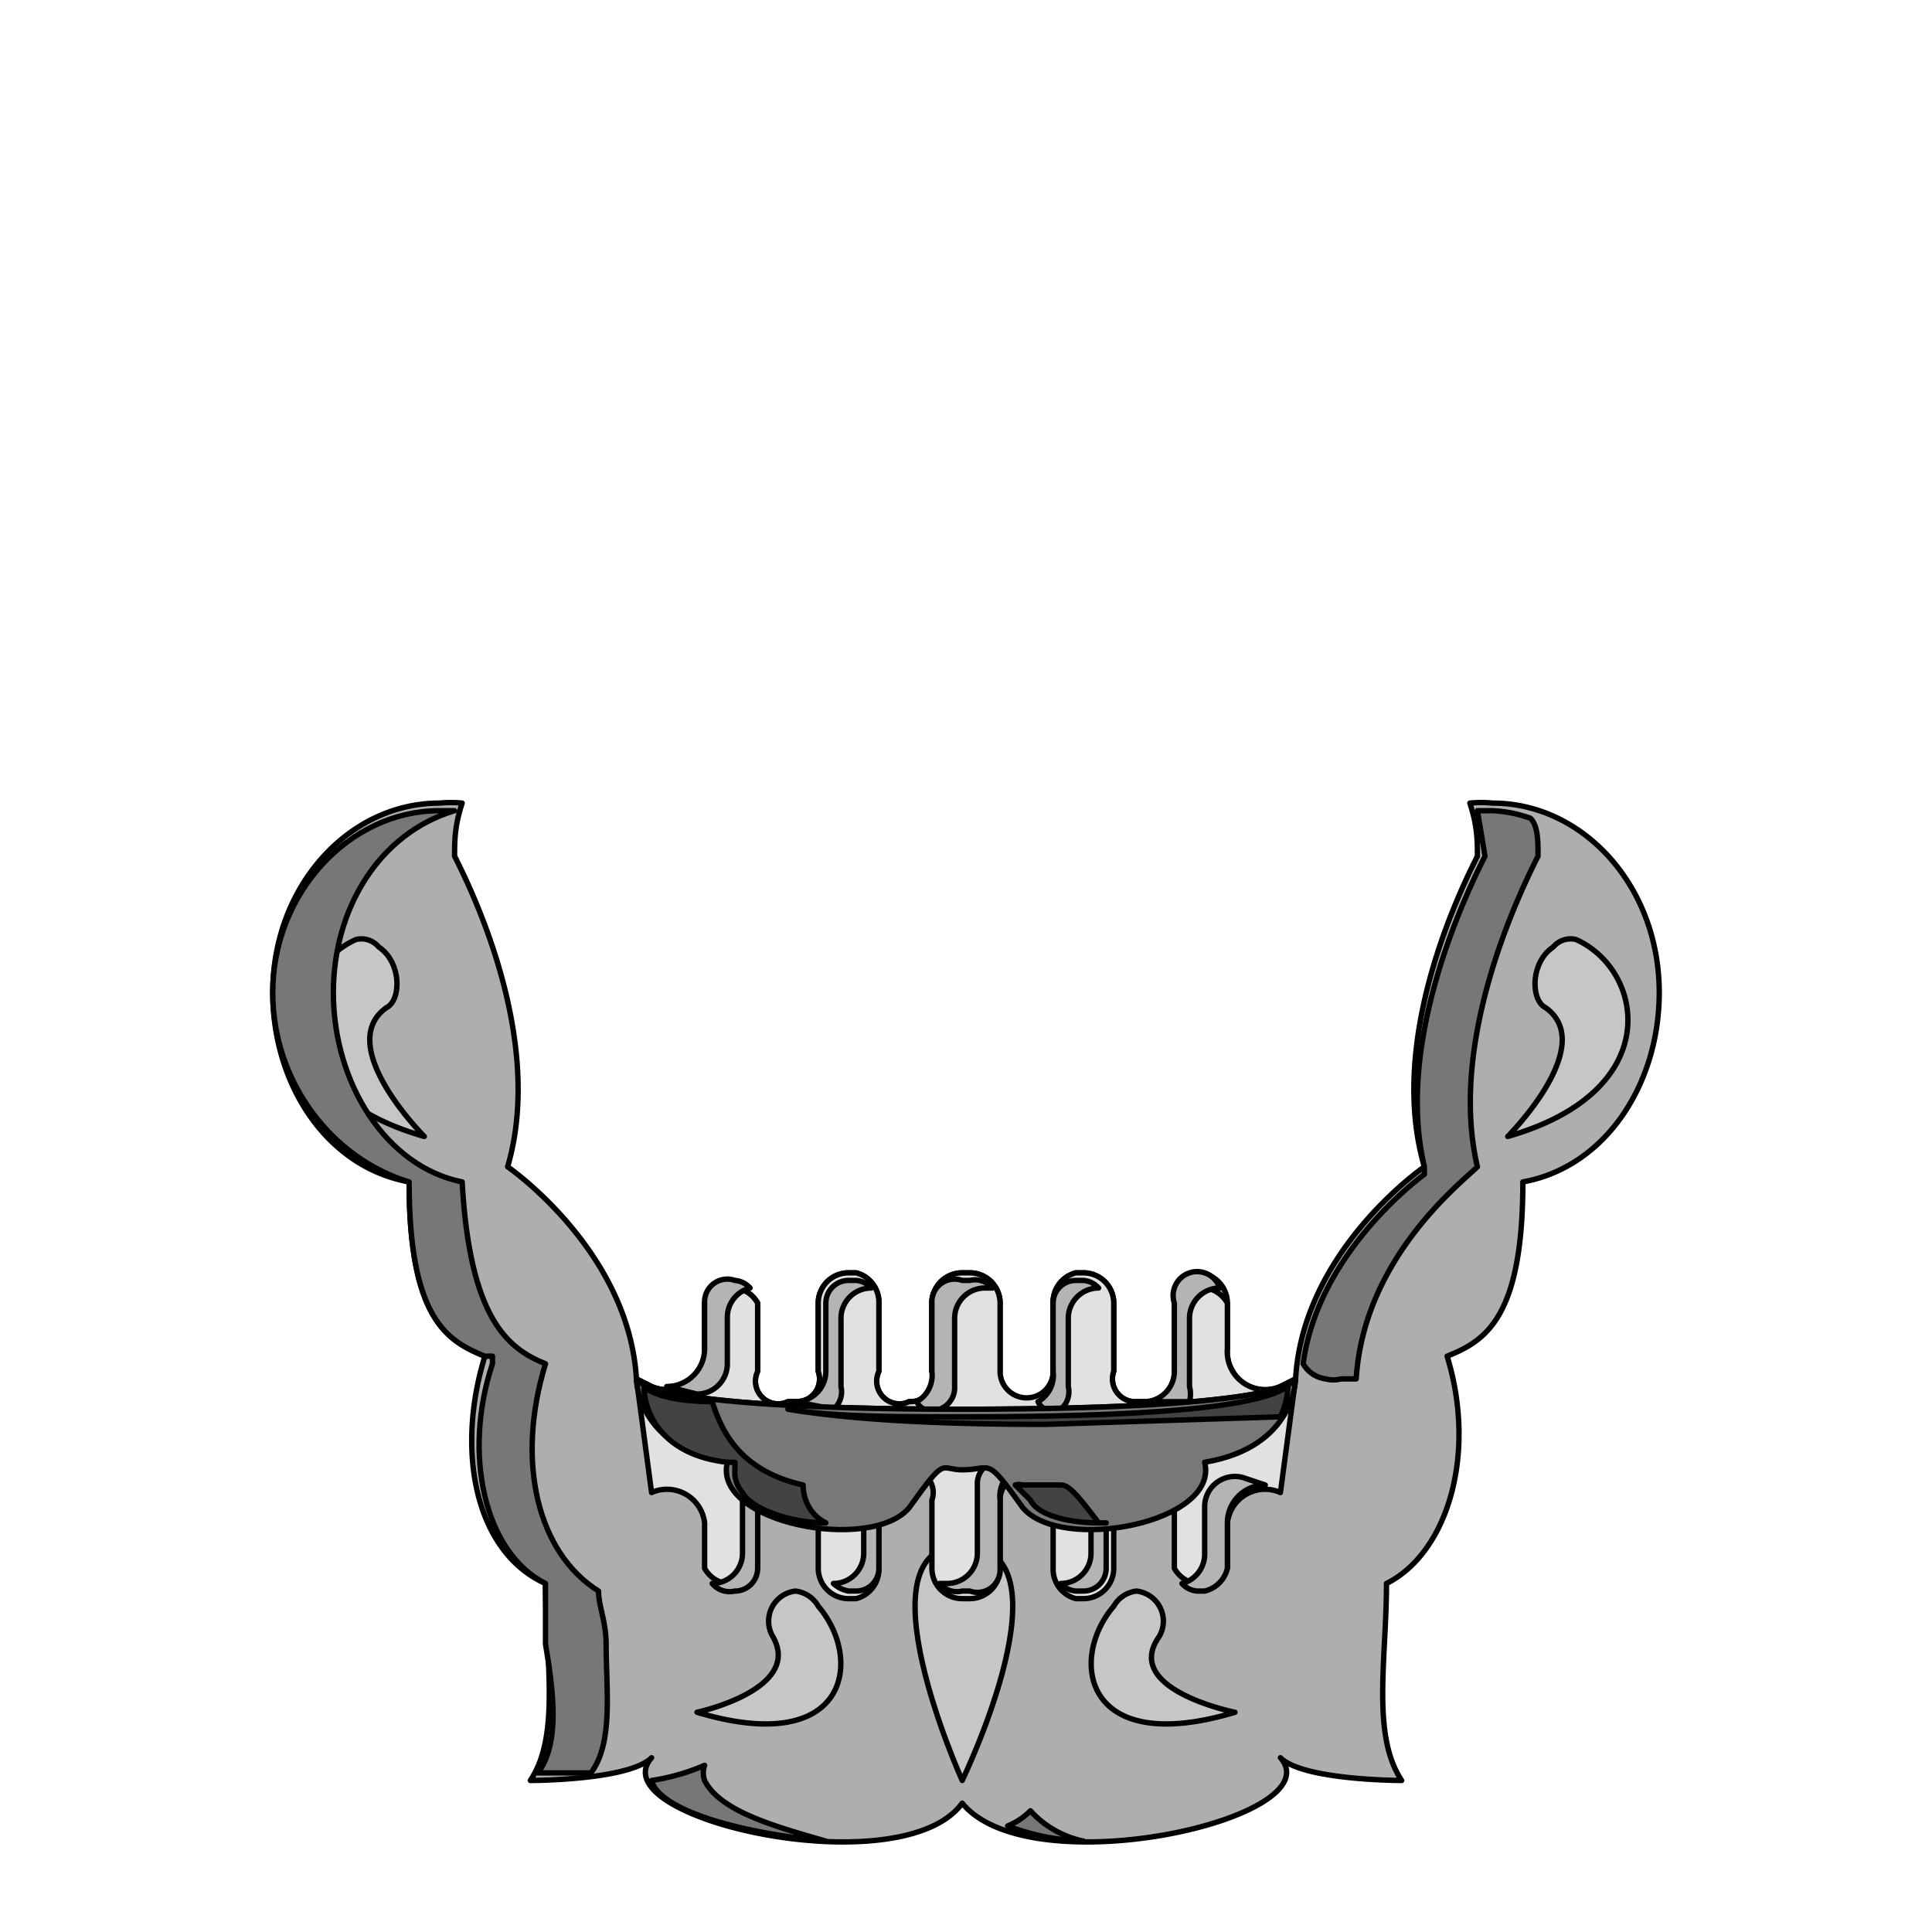 <svg xmlns='http://www.w3.org/2000/svg' viewBox='0 0 255 255'><path d='M 219 131C 219 117 209 106 197 106A 15 15 0 0 0 194 106C 195 109 195 111 195 113C 193 117 183 137 188 154C 188 154 172 165 171 182L 169 183A 5 5 0 0 1 162 178V 172A 4 4 0 0 0 158 168V 168A 4 4 0 0 0 155 172V 181A 3 3 0 0 1 151 185H 150A 3 3 0 0 1 147 181V 172A 4 4 0 0 0 143 168H 142A 4 4 0 0 0 139 172V 181A 3 3 0 0 1 135 185V 185A 3 3 0 0 1 132 181V 172A 4 4 0 0 0 128 168H 127A 4 4 0 0 0 123 172V 181A 3 3 0 0 1 120 185A 3 3 0 0 1 116 181V 172A 4 4 0 0 0 113 168H 112A 4 4 0 0 0 108 172V 181A 3 3 0 0 1 105 185H 104A 3 3 0 0 1 100 181V 172A 4 4 0 0 0 93 172V 178A 5 5 0 0 1 86 183L 84 182C 83 165 67 154 67 154C 72 137 62 117 60 113C 60 111 60 109 61 106A 16 16 0 0 0 58 106C 46 106 36 117 36 131C 36 143 43 154 54 156C 54 174 59 177 64 179C 60 192 63 205 72 209C 72 219 74 229 70 235C 70 235 83 235 86 232C 79 240 119 249 127 238C 136 249 176 240 169 232C 172 235 185 235 185 235C 181 229 183 219 183 209C 191 205 195 192 191 179C 196 177 201 174 201 156C 212 154 219 143 219 131' fill='#AEAEAE' stroke='#000' stroke-linecap='round' stroke-linejoin='round' stroke-width='0.71' /><path d='M 169 183A 5 5 0 0 1 162 178V 172A 4 4 0 0 0 155 172V 181A 3 3 0 0 1 151 185H 150A 3 3 0 0 1 147 181V 172A 4 4 0 0 0 143 168H 142A 4 4 0 0 0 139 172V 181A 3 3 0 0 1 132 181V 172A 4 4 0 0 0 128 168H 127A 4 4 0 0 0 123 172V 181A 3 3 0 0 1 120 185A 3 3 0 0 1 116 181V 172A 4 4 0 0 0 113 168H 112A 4 4 0 0 0 108 172V 181A 3 3 0 0 1 105 185H 104A 3 3 0 0 1 100 181V 172A 4 4 0 0 0 93 172V 178A 5 5 0 0 1 86 183L 84 182C 84 182 84 186 127 186C 171 186 171 182 171 182L 169 183' fill='#E1E1E1' stroke='#000' stroke-linecap='round' stroke-linejoin='round' stroke-width='0.71' /><path d='M 105 210V 210A 4 4 0 0 1 108 212C 114 219 112 232 92 226C 92 226 106 223 102 216A 4 4 0 0 1 105 210' fill='#C6C6C6' stroke='#000' stroke-linecap='round' stroke-linejoin='round' stroke-width='0.71' /><path d='M 150 210V 210A 4 4 0 0 0 147 212C 141 219 143 232 163 226C 163 226 148 223 153 216A 4 4 0 0 0 150 210' fill='#C6C6C6' stroke='#000' stroke-linecap='round' stroke-linejoin='round' stroke-width='0.71' /><path d='M 205 125V 125A 3 3 0 0 1 208 124C 217 128 220 144 199 150C 199 150 211 138 204 133C 202 132 202 127 205 125' fill='#C6C6C6' stroke='#000' stroke-linecap='round' stroke-linejoin='round' stroke-width='0.71' /><path d='M 50 125V 125A 3 3 0 0 0 47 124C 38 128 35 144 56 150C 56 150 44 138 51 133C 53 132 53 127 50 125' fill='#C6C6C6' stroke='#000' stroke-linecap='round' stroke-linejoin='round' stroke-width='0.71' /><path d='M 127 204C 113 204 127 235 127 235C 127 235 142 204 127 204' fill='#C6C6C6' stroke='#000' stroke-linecap='round' stroke-linejoin='round' stroke-width='0.71' /><path d='M 86 197A 5 5 0 0 1 93 201V 207A 4 4 0 0 0 100 207V 198A 3 3 0 0 1 104 194H 105A 3 3 0 0 1 108 198V 207A 4 4 0 0 0 112 211H 113A 4 4 0 0 0 116 207V 198A 3 3 0 0 1 120 194A 3 3 0 0 1 123 198V 207A 4 4 0 0 0 127 211H 128A 4 4 0 0 0 132 207V 198A 3 3 0 0 1 139 198V 207A 4 4 0 0 0 142 211H 143A 4 4 0 0 0 147 207V 198A 3 3 0 0 1 150 194H 151A 3 3 0 0 1 155 198V 207A 4 4 0 0 0 162 207V 201A 5 5 0 0 1 169 197L 171 182C 171 182 171 193 127 193C 84 193 84 182 84 182L 86 197' fill='#E1E1E1' stroke='#000' stroke-linecap='round' stroke-linejoin='round' stroke-width='0.71' /><path d='M 175 182A 4 4 0 0 1 172 180C 174 165 188 155 188 155V 154V 154C 184 137 194 117 196 113V 113L 195 107H 197A 17 17 0 0 1 202 108C 203 109 203 111 203 113C 201 117 191 137 195 154C 193 156 180 166 179 182H 177A 4 4 0 0 1 175 182V 182' fill='#777777' stroke='#000' stroke-linecap='round' stroke-linejoin='round' stroke-width='0.71' /><path d='M 71 234C 74 230 73 223 72 217Q 72 213 72 209V 209V 209C 64 205 61 192 65 180V 179H 64C 59 177 54 174 54 156V 156V 156C 44 153 36 143 36 131C 36 118 46 107 58 107H 60C 50 110 44 120 44 131C 44 143 51 154 61 156C 62 174 67 178 72 180C 68 193 71 205 79 210C 79 212 80 214 80 217C 80 223 81 230 78 234C 75 234 72 234 71 234' fill='#777777' stroke='#000' stroke-linecap='round' stroke-linejoin='round' stroke-width='0.71' /><path d='M 109 243C 98 242 87 239 86 235A 28 28 0 0 0 93 233A 3 3 0 0 0 93 235C 95 239 102 241 109 243' fill='#777777' stroke='#000' stroke-linecap='round' stroke-linejoin='round' stroke-width='0.71' /><path d='M 143 243A 30 30 0 0 1 133 241A 9 9 0 0 0 136 239A 13 13 0 0 0 143 243' fill='#777777' stroke='#000' stroke-linecap='round' stroke-linejoin='round' stroke-width='0.71' /><path d='M 138 186A 2 2 0 0 1 137 185A 4 4 0 0 0 139 181V 172A 3 3 0 0 1 142 169H 143A 3 3 0 0 1 145 170A 4 4 0 0 0 141 174V 183A 3 3 0 0 1 140 186H 138' fill='#B4B4B4' stroke='#000' stroke-linecap='round' stroke-linejoin='round' stroke-width='0.71' /><path d='M 151 185V 185V 185A 4 4 0 0 0 155 181V 172A 3 3 0 0 1 161 170A 4 4 0 0 0 157 174V 183A 4 4 0 0 1 157 185H 151' fill='#B4B4B4' stroke='#000' stroke-linecap='round' stroke-linejoin='round' stroke-width='0.71' /><path d='M 122 186A 2 2 0 0 1 121 185A 4 4 0 0 0 123 181V 172A 3 3 0 0 1 127 169H 128A 3 3 0 0 1 131 170H 130A 4 4 0 0 0 126 174V 183A 3 3 0 0 1 124 186H 122' fill='#B4B4B4' stroke='#000' stroke-linecap='round' stroke-linejoin='round' stroke-width='0.71' /><path d='M 110 186L 105 185V 185V 185A 4 4 0 0 0 109 181V 172A 3 3 0 0 1 112 169H 113A 3 3 0 0 1 115 170A 4 4 0 0 0 111 174V 183A 3 3 0 0 1 110 186' fill='#B4B4B4' stroke='#000' stroke-linecap='round' stroke-linejoin='round' stroke-width='0.71' /><path d='M 92 184L 88 183A 5 5 0 0 0 93 178V 172A 3 3 0 0 1 97 169A 3 3 0 0 1 99 170A 4 4 0 0 0 96 174V 180A 4 4 0 0 1 92 184' fill='#B4B4B4' stroke='#000' stroke-linecap='round' stroke-linejoin='round' stroke-width='0.71' /><path d='M 112 210A 4 4 0 0 1 110 209A 4 4 0 0 0 114 205V 196A 3 3 0 0 1 115 193H 117A 2 2 0 0 1 118 194A 4 4 0 0 0 116 198V 207A 3 3 0 0 1 113 210H 112' fill='#B4B4B4' stroke='#000' stroke-linecap='round' stroke-linejoin='round' stroke-width='0.71' /><path d='M 97 210A 3 3 0 0 1 94 209A 4 4 0 0 0 98 205V 196A 3 3 0 0 1 98 194H 104V 194V 194A 4 4 0 0 0 100 198V 207A 3 3 0 0 1 97 210' fill='#B4B4B4' stroke='#000' stroke-linecap='round' stroke-linejoin='round' stroke-width='0.71' /><path d='M 127 210A 3 3 0 0 1 124 209H 125A 4 4 0 0 0 129 205V 196A 3 3 0 0 1 131 193H 133A 3 3 0 0 1 134 194A 4 4 0 0 0 132 198V 207A 3 3 0 0 1 128 210H 127' fill='#B4B4B4' stroke='#000' stroke-linecap='round' stroke-linejoin='round' stroke-width='0.71' /><path d='M 142 210A 3 3 0 0 1 140 209A 4 4 0 0 0 144 205V 196A 3 3 0 0 1 145 193L 150 194V 194V 194A 4 4 0 0 0 146 198V 207A 3 3 0 0 1 143 210H 142' fill='#B4B4B4' stroke='#000' stroke-linecap='round' stroke-linejoin='round' stroke-width='0.71' /><path d='M 158 210A 3 3 0 0 1 156 209A 4 4 0 0 0 159 205V 199A 4 4 0 0 1 164 195V 195L 167 196A 5 5 0 0 0 162 201V 207A 4 4 0 0 1 159 210H 158' fill='#B4B4B4' stroke='#000' stroke-linecap='round' stroke-linejoin='round' stroke-width='0.71' /><path d='M 171 182C 171 182 171 186 127 186C 84 186 84 182 84 182C 84 182 84 191 96 193C 94 201 115 205 120 199C 125 192 124 194 127 194C 131 194 130 192 135 199C 140 205 161 201 159 193C 171 191 171 182 171 182V 182' fill='#787878' stroke='#000' stroke-linecap='round' stroke-linejoin='round' stroke-width='0.71' /><path d='M 138 188C 120 188 110 187 104 186C 110 187 118 187 127 187C 158 187 167 185 170 183A 11 11 0 0 1 169 187A 255 0 0 0 1 138 188' fill='#434343' stroke='#000' stroke-linecap='round' stroke-linejoin='round' stroke-width='0.71' /><path d='M 109 201C 104 201 99 199 98 197A 4 4 0 0 1 97 194V 193H 96C 87 192 85 186 85 183C 86 184 89 185 94 185C 95 188 97 194 106 196C 106 198 107 200 109 201' fill='#434343' stroke='#000' stroke-linecap='round' stroke-linejoin='round' stroke-width='0.71' /><path d='M 145 201C 141 201 137 200 136 198L 134 196A 2 2 0 0 1 135 196H 140C 141 196 142 197 145 201H 146H 145' fill='#434343' stroke='#000' stroke-linecap='round' stroke-linejoin='round' stroke-width='0.71' /></svg>
